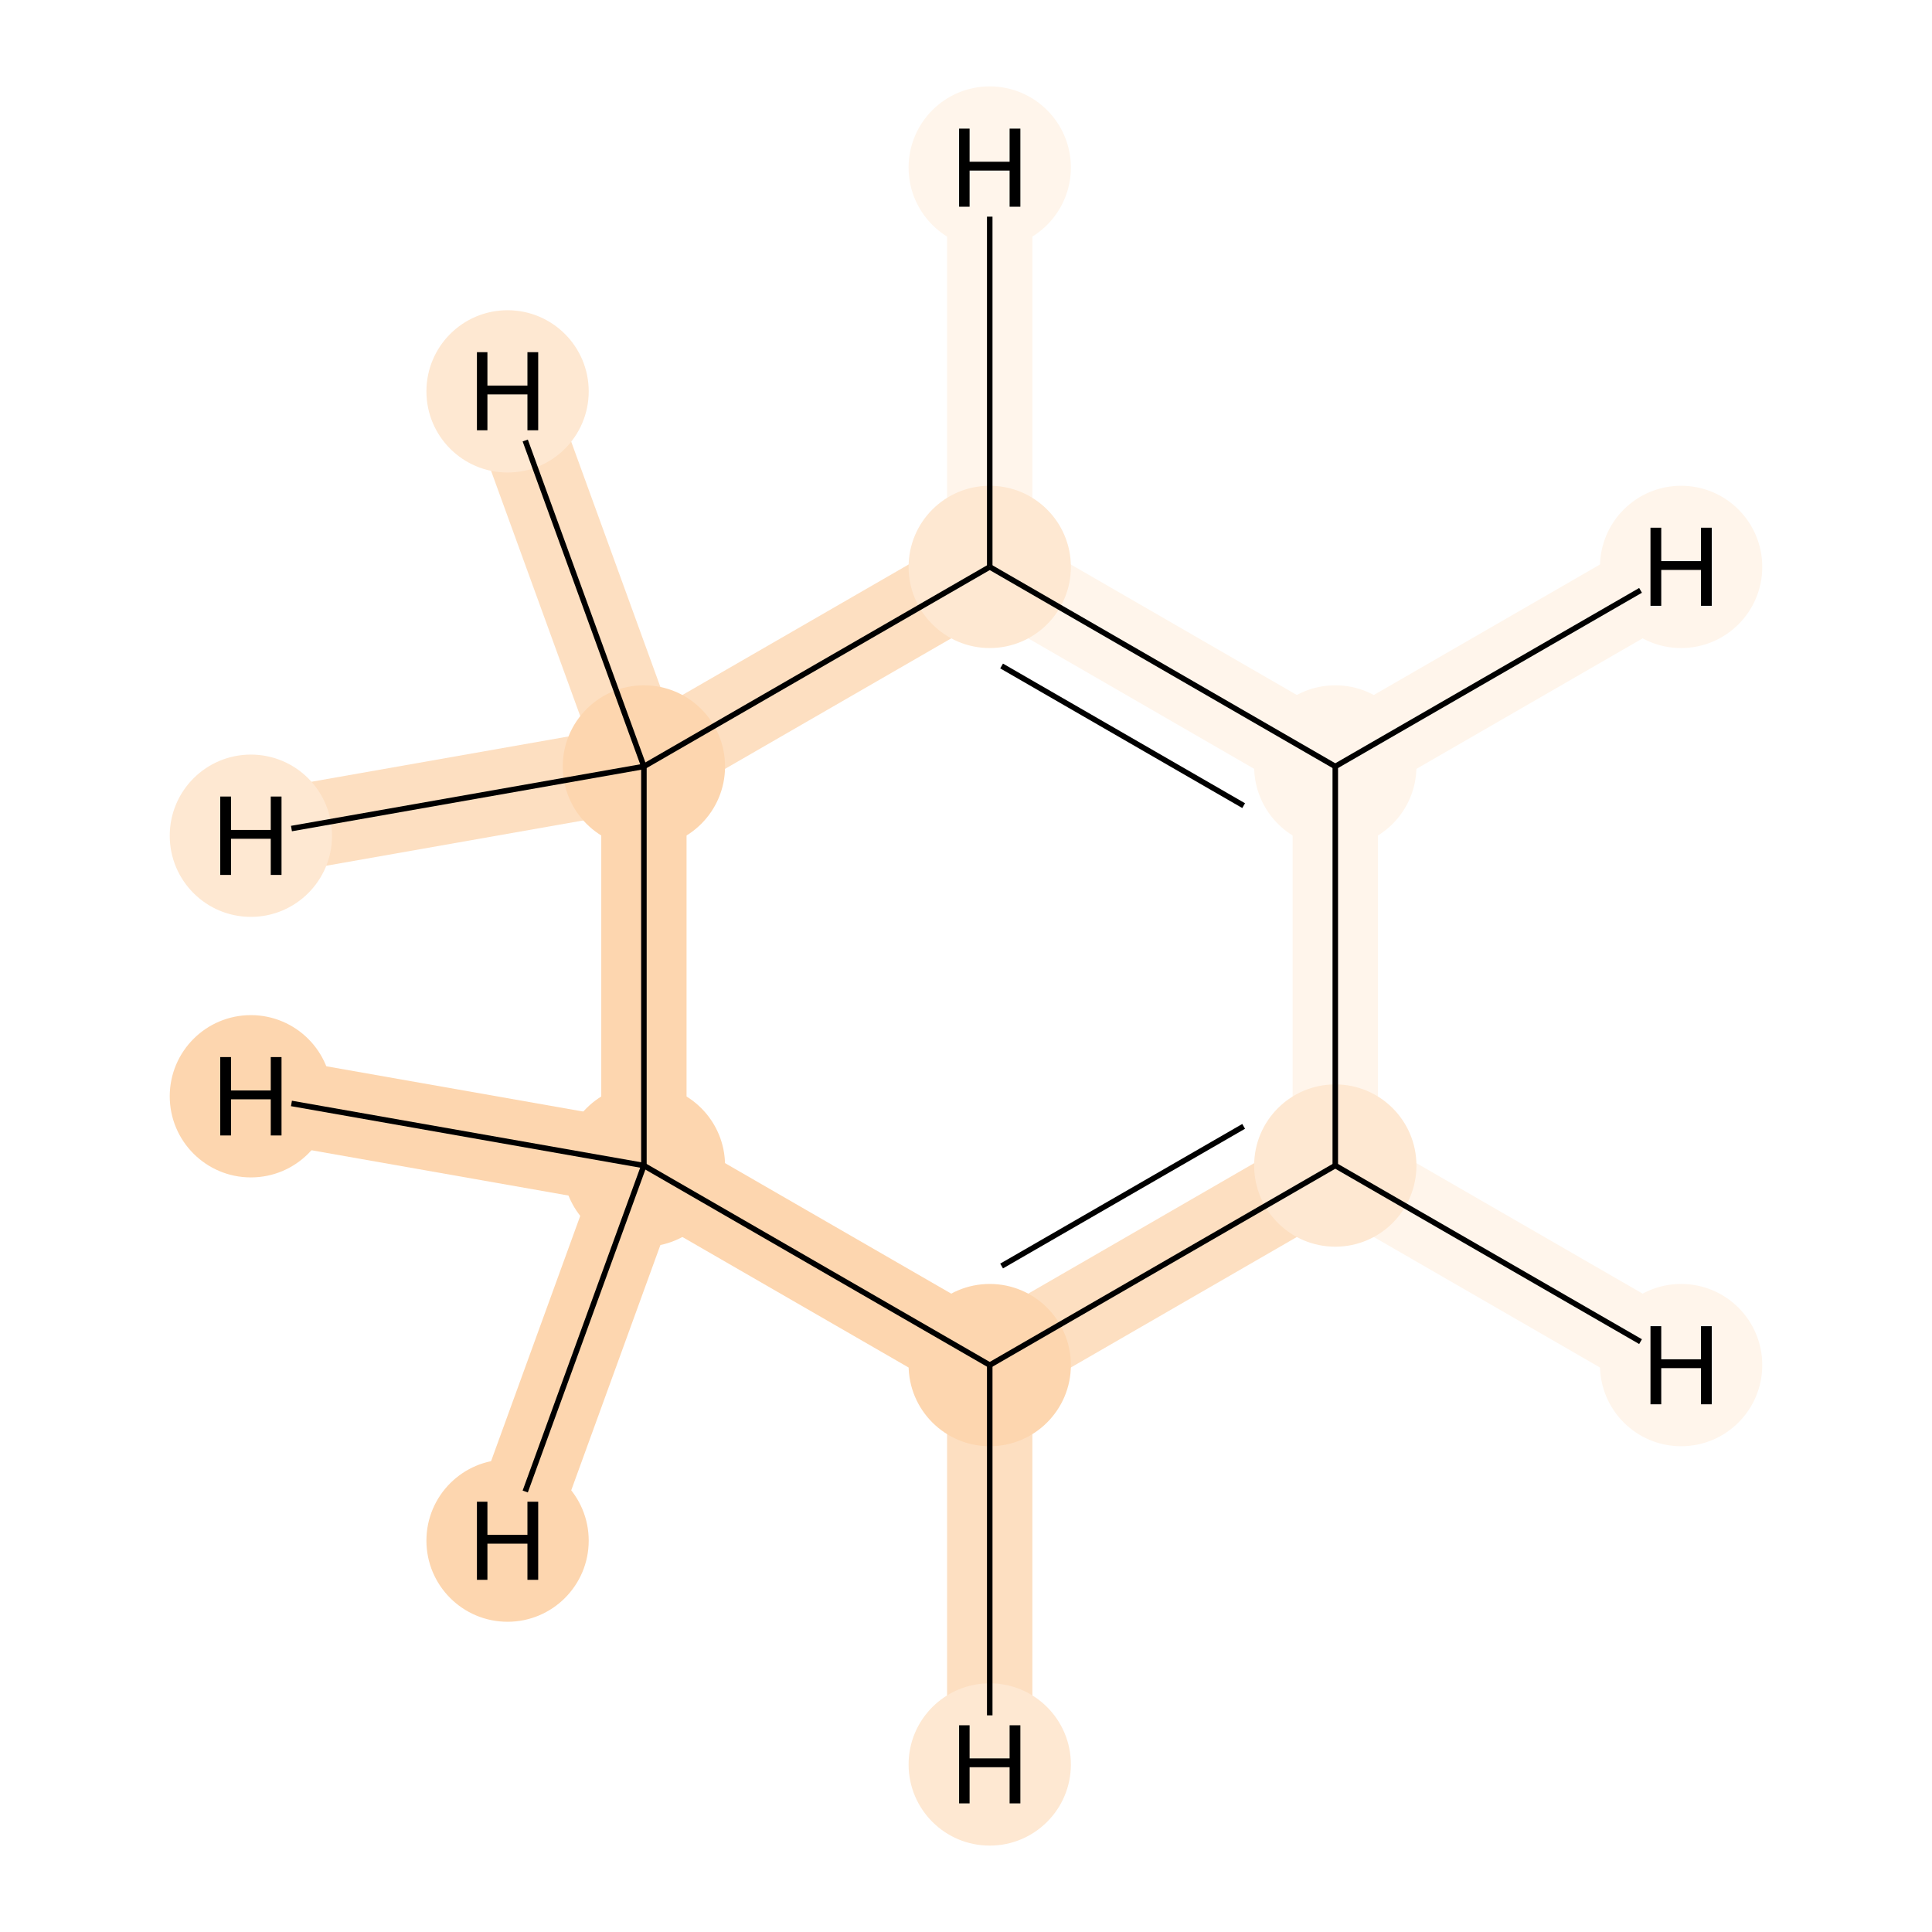 <?xml version='1.0' encoding='iso-8859-1'?>
<svg version='1.1' baseProfile='full'
              xmlns='http://www.w3.org/2000/svg'
                      xmlns:rdkit='http://www.rdkit.org/xml'
                      xmlns:xlink='http://www.w3.org/1999/xlink'
                  xml:space='preserve'
width='700px' height='700px' viewBox='0 0 700 700'>
<!-- END OF HEADER -->
<rect style='opacity:1.0;fill:#FFFFFF;stroke:none' width='700.0' height='700.0' x='0.0' y='0.0'> </rect>
<path d='M 233.3,422.3 L 233.3,277.7' style='fill:none;fill-rule:evenodd;stroke:#FDD6AF;stroke-width:30.9px;stroke-linecap:butt;stroke-linejoin:miter;stroke-opacity:1' />
<path d='M 233.3,422.3 L 358.6,494.6' style='fill:none;fill-rule:evenodd;stroke:#FDD6AF;stroke-width:30.9px;stroke-linecap:butt;stroke-linejoin:miter;stroke-opacity:1' />
<path d='M 233.3,422.3 L 183.9,558.2' style='fill:none;fill-rule:evenodd;stroke:#FDD6AF;stroke-width:30.9px;stroke-linecap:butt;stroke-linejoin:miter;stroke-opacity:1' />
<path d='M 233.3,422.3 L 90.9,397.2' style='fill:none;fill-rule:evenodd;stroke:#FDD6AF;stroke-width:30.9px;stroke-linecap:butt;stroke-linejoin:miter;stroke-opacity:1' />
<path d='M 233.3,277.7 L 358.6,205.4' style='fill:none;fill-rule:evenodd;stroke:#FDDFC1;stroke-width:30.9px;stroke-linecap:butt;stroke-linejoin:miter;stroke-opacity:1' />
<path d='M 233.3,277.7 L 90.9,302.8' style='fill:none;fill-rule:evenodd;stroke:#FDDFC1;stroke-width:30.9px;stroke-linecap:butt;stroke-linejoin:miter;stroke-opacity:1' />
<path d='M 233.3,277.7 L 183.9,141.8' style='fill:none;fill-rule:evenodd;stroke:#FDDFC1;stroke-width:30.9px;stroke-linecap:butt;stroke-linejoin:miter;stroke-opacity:1' />
<path d='M 358.6,205.4 L 483.8,277.7' style='fill:none;fill-rule:evenodd;stroke:#FFF5EB;stroke-width:30.9px;stroke-linecap:butt;stroke-linejoin:miter;stroke-opacity:1' />
<path d='M 358.6,205.4 L 358.6,60.7' style='fill:none;fill-rule:evenodd;stroke:#FFF5EB;stroke-width:30.9px;stroke-linecap:butt;stroke-linejoin:miter;stroke-opacity:1' />
<path d='M 483.8,277.7 L 483.8,422.3' style='fill:none;fill-rule:evenodd;stroke:#FFF5EB;stroke-width:30.9px;stroke-linecap:butt;stroke-linejoin:miter;stroke-opacity:1' />
<path d='M 483.8,277.7 L 609.1,205.4' style='fill:none;fill-rule:evenodd;stroke:#FFF5EB;stroke-width:30.9px;stroke-linecap:butt;stroke-linejoin:miter;stroke-opacity:1' />
<path d='M 483.8,422.3 L 358.6,494.6' style='fill:none;fill-rule:evenodd;stroke:#FDDFC1;stroke-width:30.9px;stroke-linecap:butt;stroke-linejoin:miter;stroke-opacity:1' />
<path d='M 483.8,422.3 L 609.1,494.6' style='fill:none;fill-rule:evenodd;stroke:#FFF5EB;stroke-width:30.9px;stroke-linecap:butt;stroke-linejoin:miter;stroke-opacity:1' />
<path d='M 358.6,494.6 L 358.6,639.3' style='fill:none;fill-rule:evenodd;stroke:#FDDFC1;stroke-width:30.9px;stroke-linecap:butt;stroke-linejoin:miter;stroke-opacity:1' />
<ellipse cx='233.3' cy='422.3' rx='28.9' ry='28.9'  style='fill:#FDD6AF;fill-rule:evenodd;stroke:#FDD6AF;stroke-width:1.0px;stroke-linecap:butt;stroke-linejoin:miter;stroke-opacity:1' />
<ellipse cx='233.3' cy='277.7' rx='28.9' ry='28.9'  style='fill:#FDD6AF;fill-rule:evenodd;stroke:#FDD6AF;stroke-width:1.0px;stroke-linecap:butt;stroke-linejoin:miter;stroke-opacity:1' />
<ellipse cx='358.6' cy='205.4' rx='28.9' ry='28.9'  style='fill:#FEE8D2;fill-rule:evenodd;stroke:#FEE8D2;stroke-width:1.0px;stroke-linecap:butt;stroke-linejoin:miter;stroke-opacity:1' />
<ellipse cx='483.8' cy='277.7' rx='28.9' ry='28.9'  style='fill:#FFF5EB;fill-rule:evenodd;stroke:#FFF5EB;stroke-width:1.0px;stroke-linecap:butt;stroke-linejoin:miter;stroke-opacity:1' />
<ellipse cx='483.8' cy='422.3' rx='28.9' ry='28.9'  style='fill:#FEE8D2;fill-rule:evenodd;stroke:#FEE8D2;stroke-width:1.0px;stroke-linecap:butt;stroke-linejoin:miter;stroke-opacity:1' />
<ellipse cx='358.6' cy='494.6' rx='28.9' ry='28.9'  style='fill:#FDD6AF;fill-rule:evenodd;stroke:#FDD6AF;stroke-width:1.0px;stroke-linecap:butt;stroke-linejoin:miter;stroke-opacity:1' />
<ellipse cx='183.9' cy='558.2' rx='28.9' ry='28.9'  style='fill:#FDD6AF;fill-rule:evenodd;stroke:#FDD6AF;stroke-width:1.0px;stroke-linecap:butt;stroke-linejoin:miter;stroke-opacity:1' />
<ellipse cx='90.9' cy='397.2' rx='28.9' ry='28.9'  style='fill:#FDD6AF;fill-rule:evenodd;stroke:#FDD6AF;stroke-width:1.0px;stroke-linecap:butt;stroke-linejoin:miter;stroke-opacity:1' />
<ellipse cx='90.9' cy='302.8' rx='28.9' ry='28.9'  style='fill:#FEE8D2;fill-rule:evenodd;stroke:#FEE8D2;stroke-width:1.0px;stroke-linecap:butt;stroke-linejoin:miter;stroke-opacity:1' />
<ellipse cx='183.9' cy='141.8' rx='28.9' ry='28.9'  style='fill:#FEE8D2;fill-rule:evenodd;stroke:#FEE8D2;stroke-width:1.0px;stroke-linecap:butt;stroke-linejoin:miter;stroke-opacity:1' />
<ellipse cx='358.6' cy='60.7' rx='28.9' ry='28.9'  style='fill:#FFF5EB;fill-rule:evenodd;stroke:#FFF5EB;stroke-width:1.0px;stroke-linecap:butt;stroke-linejoin:miter;stroke-opacity:1' />
<ellipse cx='609.1' cy='205.4' rx='28.9' ry='28.9'  style='fill:#FFF5EB;fill-rule:evenodd;stroke:#FFF5EB;stroke-width:1.0px;stroke-linecap:butt;stroke-linejoin:miter;stroke-opacity:1' />
<ellipse cx='609.1' cy='494.6' rx='28.9' ry='28.9'  style='fill:#FFF5EB;fill-rule:evenodd;stroke:#FFF5EB;stroke-width:1.0px;stroke-linecap:butt;stroke-linejoin:miter;stroke-opacity:1' />
<ellipse cx='358.6' cy='639.3' rx='28.9' ry='28.9'  style='fill:#FEE8D2;fill-rule:evenodd;stroke:#FEE8D2;stroke-width:1.0px;stroke-linecap:butt;stroke-linejoin:miter;stroke-opacity:1' />
<path class='bond-0 atom-0 atom-1' d='M 233.3,422.3 L 233.3,277.7' style='fill:none;fill-rule:evenodd;stroke:#000000;stroke-width:2.0px;stroke-linecap:butt;stroke-linejoin:miter;stroke-opacity:1' />
<path class='bond-5 atom-5 atom-0' d='M 358.6,494.6 L 233.3,422.3' style='fill:none;fill-rule:evenodd;stroke:#000000;stroke-width:2.0px;stroke-linecap:butt;stroke-linejoin:miter;stroke-opacity:1' />
<path class='bond-6 atom-0 atom-6' d='M 233.3,422.3 L 190.3,540.4' style='fill:none;fill-rule:evenodd;stroke:#000000;stroke-width:2.0px;stroke-linecap:butt;stroke-linejoin:miter;stroke-opacity:1' />
<path class='bond-7 atom-0 atom-7' d='M 233.3,422.3 L 105.6,399.8' style='fill:none;fill-rule:evenodd;stroke:#000000;stroke-width:2.0px;stroke-linecap:butt;stroke-linejoin:miter;stroke-opacity:1' />
<path class='bond-1 atom-1 atom-2' d='M 233.3,277.7 L 358.6,205.4' style='fill:none;fill-rule:evenodd;stroke:#000000;stroke-width:2.0px;stroke-linecap:butt;stroke-linejoin:miter;stroke-opacity:1' />
<path class='bond-8 atom-1 atom-8' d='M 233.3,277.7 L 105.6,300.2' style='fill:none;fill-rule:evenodd;stroke:#000000;stroke-width:2.0px;stroke-linecap:butt;stroke-linejoin:miter;stroke-opacity:1' />
<path class='bond-9 atom-1 atom-9' d='M 233.3,277.7 L 190.3,159.6' style='fill:none;fill-rule:evenodd;stroke:#000000;stroke-width:2.0px;stroke-linecap:butt;stroke-linejoin:miter;stroke-opacity:1' />
<path class='bond-2 atom-2 atom-3' d='M 358.6,205.4 L 483.8,277.7' style='fill:none;fill-rule:evenodd;stroke:#000000;stroke-width:2.0px;stroke-linecap:butt;stroke-linejoin:miter;stroke-opacity:1' />
<path class='bond-2 atom-2 atom-3' d='M 362.9,241.3 L 450.6,291.9' style='fill:none;fill-rule:evenodd;stroke:#000000;stroke-width:2.0px;stroke-linecap:butt;stroke-linejoin:miter;stroke-opacity:1' />
<path class='bond-10 atom-2 atom-10' d='M 358.6,205.4 L 358.6,78.5' style='fill:none;fill-rule:evenodd;stroke:#000000;stroke-width:2.0px;stroke-linecap:butt;stroke-linejoin:miter;stroke-opacity:1' />
<path class='bond-3 atom-3 atom-4' d='M 483.8,277.7 L 483.8,422.3' style='fill:none;fill-rule:evenodd;stroke:#000000;stroke-width:2.0px;stroke-linecap:butt;stroke-linejoin:miter;stroke-opacity:1' />
<path class='bond-11 atom-3 atom-11' d='M 483.8,277.7 L 594.4,213.9' style='fill:none;fill-rule:evenodd;stroke:#000000;stroke-width:2.0px;stroke-linecap:butt;stroke-linejoin:miter;stroke-opacity:1' />
<path class='bond-4 atom-4 atom-5' d='M 483.8,422.3 L 358.6,494.6' style='fill:none;fill-rule:evenodd;stroke:#000000;stroke-width:2.0px;stroke-linecap:butt;stroke-linejoin:miter;stroke-opacity:1' />
<path class='bond-4 atom-4 atom-5' d='M 450.6,408.1 L 362.9,458.7' style='fill:none;fill-rule:evenodd;stroke:#000000;stroke-width:2.0px;stroke-linecap:butt;stroke-linejoin:miter;stroke-opacity:1' />
<path class='bond-12 atom-4 atom-12' d='M 483.8,422.3 L 594.4,486.1' style='fill:none;fill-rule:evenodd;stroke:#000000;stroke-width:2.0px;stroke-linecap:butt;stroke-linejoin:miter;stroke-opacity:1' />
<path class='bond-13 atom-5 atom-13' d='M 358.6,494.6 L 358.6,621.5' style='fill:none;fill-rule:evenodd;stroke:#000000;stroke-width:2.0px;stroke-linecap:butt;stroke-linejoin:miter;stroke-opacity:1' />
<path  class='atom-6' d='M 172.8 544.1
L 176.6 544.1
L 176.6 556.1
L 191.1 556.1
L 191.1 544.1
L 195.0 544.1
L 195.0 572.4
L 191.1 572.4
L 191.1 559.3
L 176.6 559.3
L 176.6 572.4
L 172.8 572.4
L 172.8 544.1
' fill='#000000'/>
<path  class='atom-7' d='M 79.8 383.0
L 83.7 383.0
L 83.7 395.1
L 98.1 395.1
L 98.1 383.0
L 102.0 383.0
L 102.0 411.4
L 98.1 411.4
L 98.1 398.3
L 83.7 398.3
L 83.7 411.4
L 79.8 411.4
L 79.8 383.0
' fill='#000000'/>
<path  class='atom-8' d='M 79.8 288.6
L 83.7 288.6
L 83.7 300.7
L 98.1 300.7
L 98.1 288.6
L 102.0 288.6
L 102.0 317.0
L 98.1 317.0
L 98.1 303.9
L 83.7 303.9
L 83.7 317.0
L 79.8 317.0
L 79.8 288.6
' fill='#000000'/>
<path  class='atom-9' d='M 172.8 127.6
L 176.6 127.6
L 176.6 139.7
L 191.1 139.7
L 191.1 127.6
L 195.0 127.6
L 195.0 155.9
L 191.1 155.9
L 191.1 142.9
L 176.6 142.9
L 176.6 155.9
L 172.8 155.9
L 172.8 127.6
' fill='#000000'/>
<path  class='atom-10' d='M 347.5 46.6
L 351.3 46.6
L 351.3 58.6
L 365.8 58.6
L 365.8 46.6
L 369.7 46.6
L 369.7 74.9
L 365.8 74.9
L 365.8 61.8
L 351.3 61.8
L 351.3 74.9
L 347.5 74.9
L 347.5 46.6
' fill='#000000'/>
<path  class='atom-11' d='M 598.0 191.2
L 601.9 191.2
L 601.9 203.3
L 616.3 203.3
L 616.3 191.2
L 620.2 191.2
L 620.2 219.5
L 616.3 219.5
L 616.3 206.5
L 601.9 206.5
L 601.9 219.5
L 598.0 219.5
L 598.0 191.2
' fill='#000000'/>
<path  class='atom-12' d='M 598.0 480.5
L 601.9 480.5
L 601.9 492.5
L 616.3 492.5
L 616.3 480.5
L 620.2 480.5
L 620.2 508.8
L 616.3 508.8
L 616.3 495.7
L 601.9 495.7
L 601.9 508.8
L 598.0 508.8
L 598.0 480.5
' fill='#000000'/>
<path  class='atom-13' d='M 347.5 625.1
L 351.3 625.1
L 351.3 637.1
L 365.8 637.1
L 365.8 625.1
L 369.7 625.1
L 369.7 653.4
L 365.8 653.4
L 365.8 640.3
L 351.3 640.3
L 351.3 653.4
L 347.5 653.4
L 347.5 625.1
' fill='#000000'/>
</svg>
